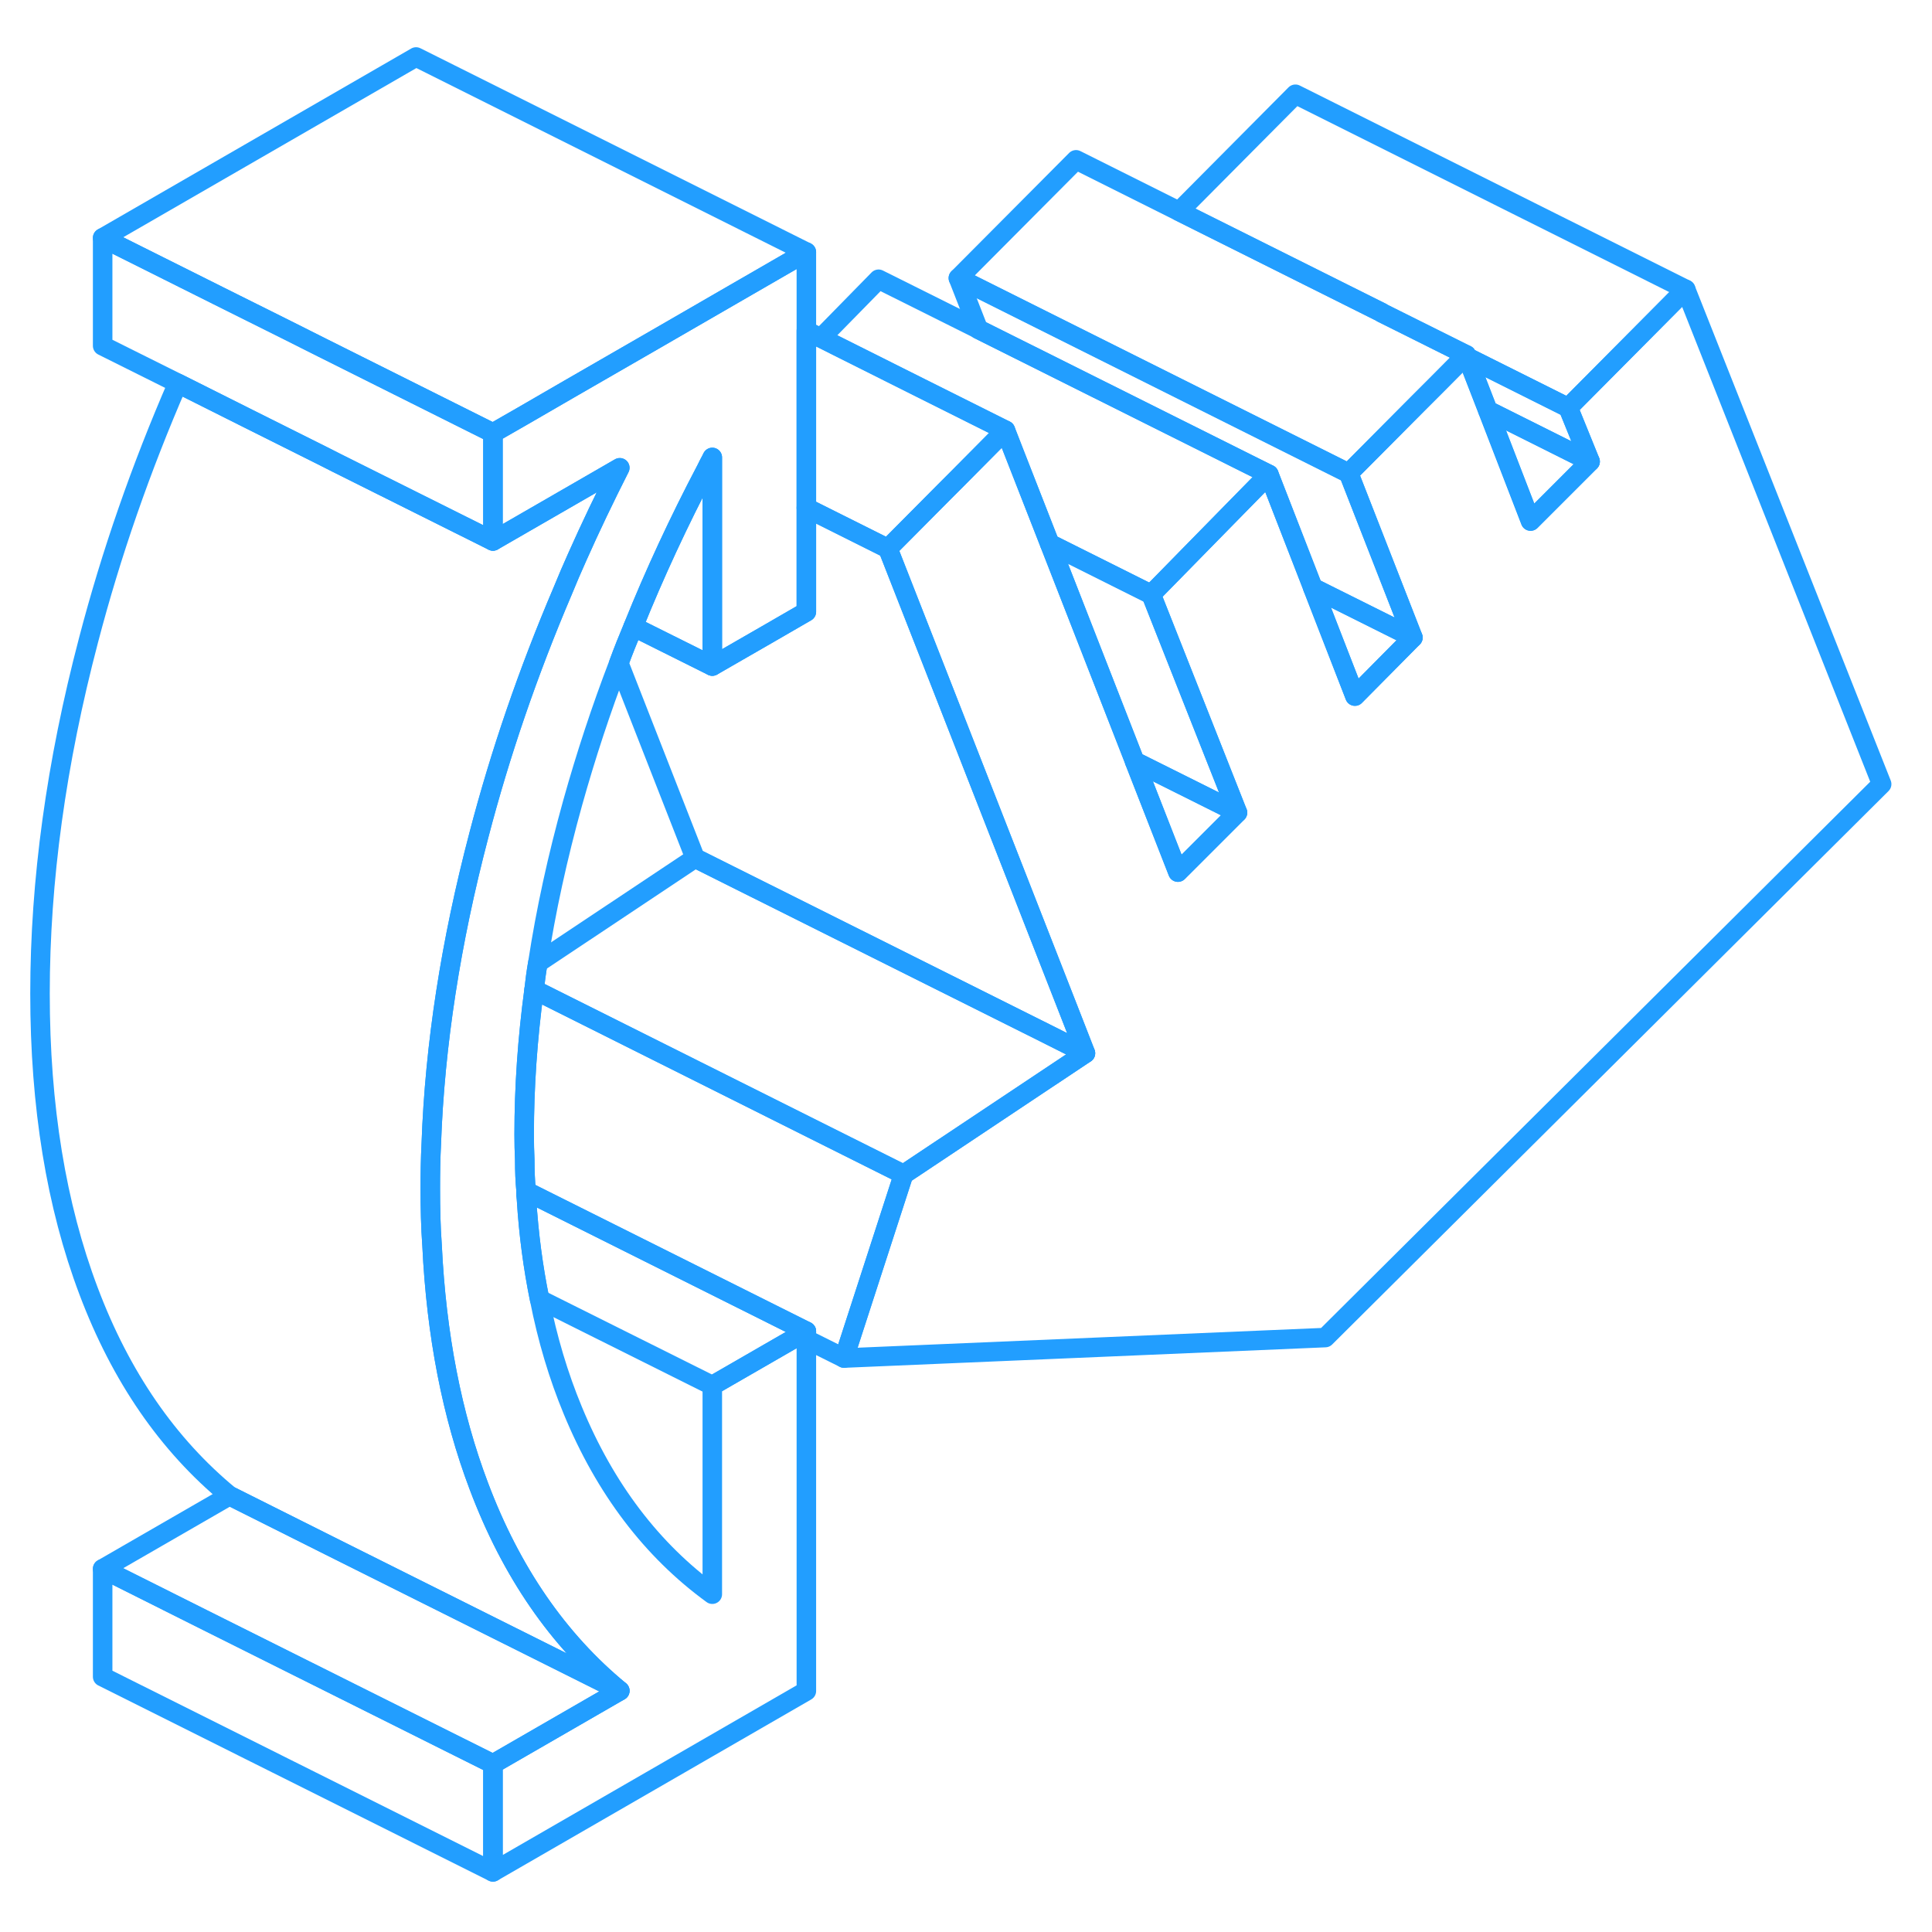 <svg width="48" height="48" viewBox="0 0 99 98" fill="none" xmlns="http://www.w3.org/2000/svg" stroke-width="1px" stroke-linecap="round" stroke-linejoin="round"><path d="M58.14 38.51L60.36 44.19L63.41 41.14L58.14 38.51ZM67.27 29.61L69.43 35.17L72.4 32.17L67.27 29.61Z" stroke="#229EFF" stroke-linejoin="round"/><path d="M58.14 38.51V38.5L53.79 27.36L58.99 29.96L63.41 41.14L58.14 38.51Z" stroke="#229EFF" stroke-linejoin="round"/><path d="M67.269 29.61V29.6L65.019 23.81L50.129 16.37V16.36L49.109 13.75L69.109 23.75L72.399 32.17L67.269 29.61Z" stroke="#229EFF" stroke-linejoin="round"/><path d="M55.62 53.47L53.55 52.43L35.62 43.47L31.71 33.48C31.94 32.85 32.19 32.23 32.45 31.61L36.5 33.63L39.47 31.92L41.32 30.85V25.52L45.5 27.61L47.73 33.3L54.75 51.24L55.62 53.47Z" stroke="#229EFF" stroke-linejoin="round"/><path d="M55.62 53.47L46.3 59.68L43.4 58.23L27.37 50.21C27.42 49.76 27.48 49.3 27.56 48.84L35.62 43.47L53.55 52.43L55.62 53.47Z" stroke="#229EFF" stroke-linejoin="round"/><path d="M25.26 89.89V95.42L5.26 85.42V79.89L10.39 82.46L25.26 89.89Z" stroke="#229EFF" stroke-linejoin="round"/><path d="M25.26 21.69V27.22L17.23 23.21L16.5 22.84L12.72 20.95L9.11 19.14L5.26 17.22V11.69L10.4 14.26L11.18 14.65L14.75 16.43L16.5 17.31L21.32 19.72L25.26 21.69Z" stroke="#229EFF" stroke-linejoin="round"/><path d="M96.42 39.68L67.91 68.04L43.25 69.09L46.3 59.68L55.62 53.47L54.75 51.24L47.73 33.3L45.5 27.61L48.42 24.67L49.01 24.08L51.52 21.55L51.94 22.63L53.79 27.36L58.14 38.5V38.51L60.36 44.19L63.41 41.14L58.99 29.96L61.95 26.94L65.02 23.81L67.27 29.6V29.61L69.43 35.17L72.4 32.17L69.11 23.75L72.66 20.18L73.62 19.22L75.08 17.75L75.14 17.69L75.18 17.8L76.24 20.53L78.43 26.2L81.48 23.15L80.36 20.39L86.38 14.33L96.42 39.68Z" stroke="#229EFF" stroke-linejoin="round"/><path d="M86.38 14.33L80.36 20.39L75.18 17.8L75.14 17.69L70.81 15.53V15.52L60.42 10.33L66.38 4.33L86.38 14.33Z" stroke="#229EFF" stroke-linejoin="round"/><path d="M81.48 23.15L78.43 26.2L76.24 20.53L81.48 23.15Z" stroke="#229EFF" stroke-linejoin="round"/><path d="M81.48 23.15L76.24 20.53L75.18 17.8L80.36 20.39L81.48 23.15Z" stroke="#229EFF" stroke-linejoin="round"/><path d="M75.139 17.69L75.079 17.75L73.619 19.22L72.659 20.18L69.109 23.75L49.109 13.75L55.139 7.69L60.419 10.33L70.809 15.52V15.53L75.139 17.69Z" stroke="#229EFF" stroke-linejoin="round"/><path d="M65.019 23.81L61.949 26.94L58.989 29.96L53.789 27.36L51.939 22.63L51.519 21.55L47.179 19.38L42.069 16.82L45.019 13.81L50.129 16.36V16.37L65.019 23.81Z" stroke="#229EFF" stroke-linejoin="round"/><path d="M51.519 21.55L49.009 24.08L48.419 24.67L45.499 27.61L41.319 25.52V16.45L42.069 16.82L47.179 19.38L51.519 21.55Z" stroke="#229EFF" stroke-linejoin="round"/><path d="M36.5 22.94V33.63L32.45 31.61C33.54 28.9 34.79 26.21 36.2 23.53C36.27 23.38 36.35 23.23 36.43 23.08C36.45 23.03 36.48 22.99 36.5 22.94Z" stroke="#229EFF" stroke-linejoin="round"/><path d="M41.32 12.42V30.85L39.47 31.92L36.5 33.63V22.94C36.5 22.94 36.45 23.03 36.43 23.08C36.35 23.23 36.27 23.38 36.2 23.53C34.79 26.21 33.54 28.9 32.45 31.61C32.19 32.23 31.94 32.85 31.71 33.48C30.8 35.85 30.02 38.23 29.35 40.62C28.57 43.42 27.97 46.16 27.56 48.84C27.48 49.3 27.42 49.76 27.37 50.21C27.03 52.74 26.86 55.21 26.86 57.63C26.86 58.07 26.87 58.51 26.89 58.94C26.89 59.49 26.91 60.02 26.96 60.54C26.95 60.68 26.96 60.81 26.98 60.95C27.09 62.75 27.32 64.45 27.65 66.07C28.05 68.11 28.62 70.01 29.35 71.77C31.01 75.79 33.4 78.93 36.5 81.19V70.5L40.94 67.94L41.32 67.72V86.15L25.26 95.42V89.89L31.76 86.14C28.6 83.54 26.19 80.04 24.54 75.66C23.16 72.02 22.36 67.91 22.14 63.32C22.07 62.37 22.05 61.4 22.05 60.41C22.05 59.65 22.06 58.88 22.1 58.11C22.28 53.04 23.1 47.77 24.54 42.29C25.63 38.11 27.06 33.94 28.83 29.79C29.07 29.2 29.32 28.62 29.58 28.04C30.26 26.51 30.99 24.99 31.76 23.47L28.52 25.34L25.26 27.22V21.69L26.76 20.83L29.16 19.44L33.6 16.88L37.58 14.58L41.32 12.42Z" stroke="#229EFF" stroke-linejoin="round"/><path d="M46.299 59.68L43.249 69.09L41.319 68.13V67.72L26.959 60.54C26.909 60.02 26.889 59.49 26.889 58.94C26.869 58.51 26.859 58.07 26.859 57.63C26.859 55.21 27.029 52.74 27.369 50.21L43.399 58.23L46.299 59.68Z" stroke="#229EFF" stroke-linejoin="round"/><path d="M41.32 12.42L37.58 14.58L33.6 16.88L29.16 19.44L26.76 20.83L25.26 21.69L21.32 19.72L16.5 17.31L14.75 16.43L11.18 14.65L10.4 14.26L5.26 11.69L21.32 2.42L41.32 12.42Z" stroke="#229EFF" stroke-linejoin="round"/><path d="M41.32 67.72L40.94 67.94L36.5 70.5L27.65 66.08C27.32 64.45 27.09 62.75 26.98 60.96C26.96 60.81 26.95 60.68 26.96 60.54L41.32 67.72Z" stroke="#229EFF" stroke-linejoin="round"/><path d="M31.76 86.14L16.89 78.71L11.76 76.14C8.6 73.54 6.19 70.04 4.54 65.66C2.88 61.27 2.05 56.19 2.05 50.41C2.05 44.63 2.88 38.6 4.54 32.29C5.69 27.89 7.21 23.51 9.11 19.14L12.72 20.95L16.5 22.84L17.23 23.21L25.26 27.22L28.52 25.34L31.76 23.47C30.99 24.99 30.26 26.51 29.58 28.04C29.32 28.62 29.07 29.2 28.83 29.79C27.06 33.94 25.63 38.11 24.54 42.29C23.1 47.77 22.28 53.04 22.1 58.11C22.06 58.88 22.05 59.65 22.05 60.41C22.05 61.4 22.07 62.37 22.14 63.32C22.36 67.91 23.16 72.02 24.54 75.66C26.19 80.04 28.6 83.54 31.76 86.14Z" stroke="#229EFF" stroke-linejoin="round"/><path d="M31.76 86.14L25.26 89.89L10.39 82.46L5.26 79.89L11.76 76.14L16.89 78.71L31.76 86.14Z" stroke="#229EFF" stroke-linejoin="round"/></svg>